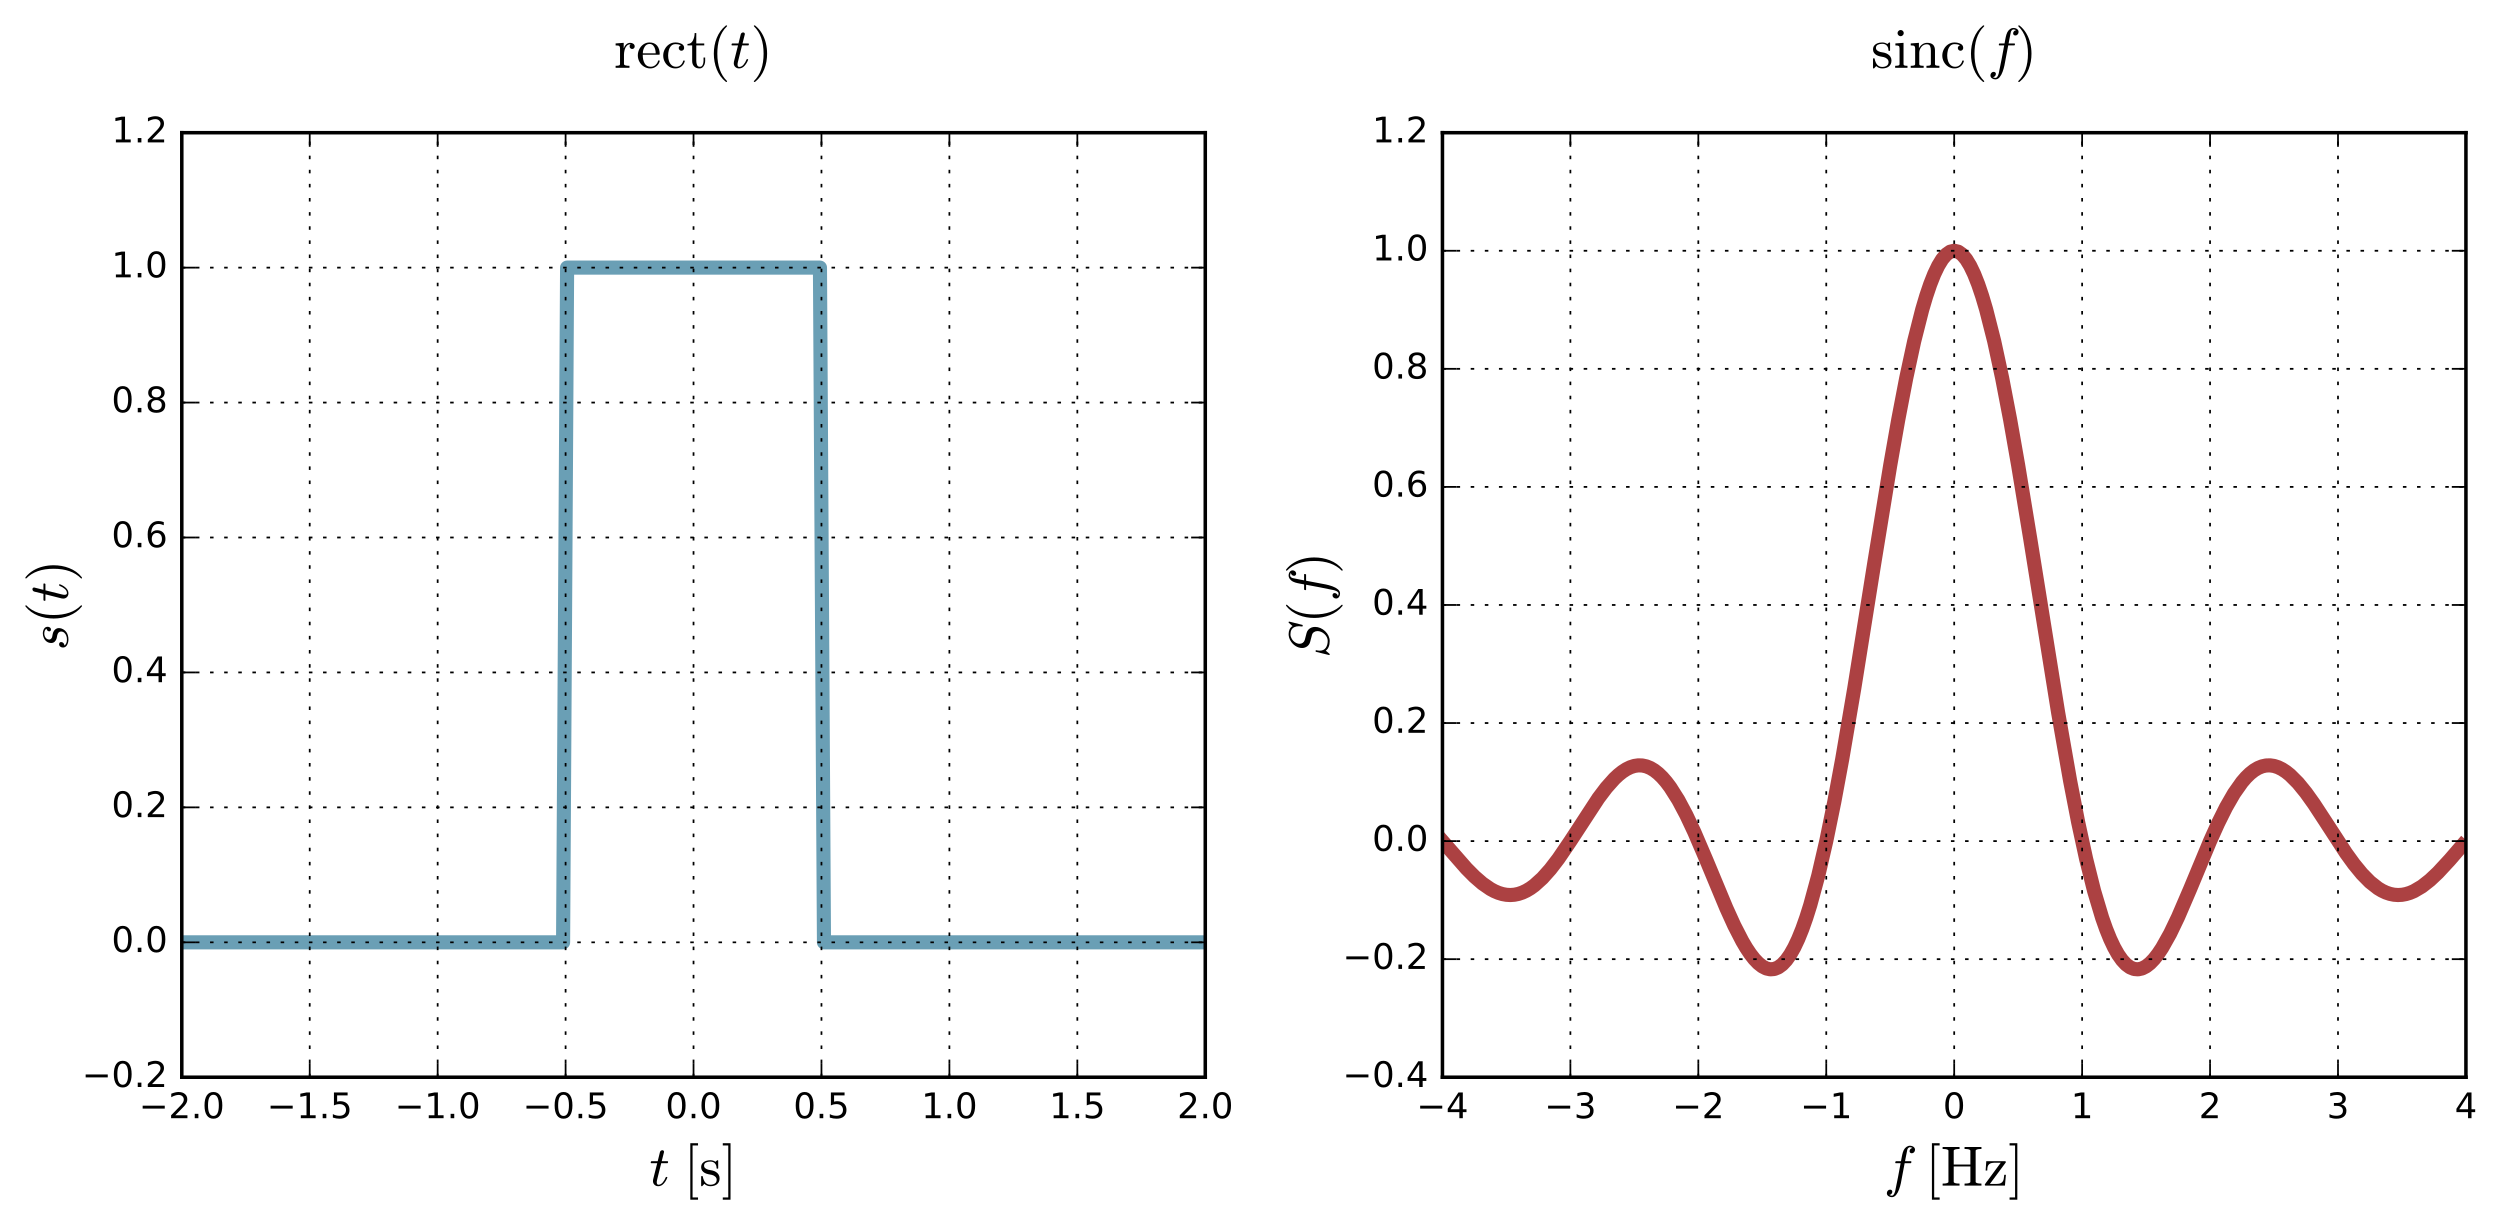<?xml version="1.0" encoding="UTF-8" standalone="no"?>
<!DOCTYPE svg PUBLIC "-//W3C//DTD SVG 1.1//EN" "http://www.w3.org/Graphics/SVG/1.1/DTD/svg11.dtd">
<!-- Created with matplotlib (http://matplotlib.org/) -->
<svg height="346pt" version="1.1" viewBox="0 0 708 346" width="708pt" xmlns="http://www.w3.org/2000/svg" xmlns:xlink="http://www.w3.org/1999/xlink"><script xmlns=""/>
 <defs>
  <style type="text/css">
*{stroke-linecap:butt;stroke-linejoin:round;stroke-miterlimit:100000;}
  </style>
 </defs>
 <g id="figure_1">
  <g id="patch_1">
   <path d="M -0 346.956  L 708.733 346.956  L 708.733 0  L -0 0  z " style="fill:#ffffff;"/>
  </g>
  <g id="axes_1">
   <g id="patch_2">
    <path d="M 51.483 305.078  L 341.333 305.078  L 341.333 37.575  L 51.483 37.575  z " style="fill:#ffffff;"/>
   </g>
   <g id="line2d_1">
    <path clip-path="url(#p43e1b27c28)" d="M 51.483 266.864  L 159.466 266.864  L 160.603 75.79  L 232.213 75.79  L 233.349 266.864  L 341.333 266.864  L 341.333 266.864  " style="fill:none;stroke:#6a9fb5;stroke-linecap:square;stroke-width:4.0;"/>
   </g>
   <g id="patch_3">
    <path d="M 51.483 305.078  L 51.483 37.575  " style="fill:none;stroke:#000000;stroke-linecap:square;stroke-linejoin:miter;"/>
   </g>
   <g id="patch_4">
    <path d="M 51.483 37.575  L 341.333 37.575  " style="fill:none;stroke:#000000;stroke-linecap:square;stroke-linejoin:miter;"/>
   </g>
   <g id="patch_5">
    <path d="M 341.333 305.078  L 341.333 37.575  " style="fill:none;stroke:#000000;stroke-linecap:square;stroke-linejoin:miter;"/>
   </g>
   <g id="patch_6">
    <path d="M 51.483 305.078  L 341.333 305.078  " style="fill:none;stroke:#000000;stroke-linecap:square;stroke-linejoin:miter;"/>
   </g>
   <g id="matplotlib.axis_1">
    <g id="xtick_1">
     <g id="line2d_2">
      <path clip-path="url(#p43e1b27c28)" d="M 51.483 305.078  L 51.483 37.575  " style="fill:none;stroke:#000000;stroke-dasharray:1,3;stroke-dashoffset:0.0;stroke-width:0.5;"/>
     </g>
     <g id="line2d_3">
      <defs>
       <path d="M 0 0  L 0 -4  " id="m86d5b64f71" style="stroke:#000000;stroke-width:0.5;"/>
      </defs>
      <g>
       <use style="stroke:#000000;stroke-width:0.5;" x="51.483" xlink:href="#m86d5b64f71" y="305.078"/>
      </g>
     </g>
     <g id="line2d_4">
      <defs>
       <path d="M 0 0  L 0 4  " id="m487012fa93" style="stroke:#000000;stroke-width:0.5;"/>
      </defs>
      <g>
       <use style="stroke:#000000;stroke-width:0.5;" x="51.483" xlink:href="#m487012fa93" y="37.575"/>
      </g>
     </g>
     <g id="text_1">
      <!-- −2.0 -->
      <defs>
       <path d="M 31.781 66.406  Q 24.172 66.406 20.328 58.906  Q 16.5 51.422 16.5 36.375  Q 16.5 21.391 20.328 13.891  Q 24.172 6.391 31.781 6.391  Q 39.453 6.391 43.281 13.891  Q 47.125 21.391 47.125 36.375  Q 47.125 51.422 43.281 58.906  Q 39.453 66.406 31.781 66.406  M 31.781 74.219  Q 44.047 74.219 50.516 64.516  Q 56.984 54.828 56.984 36.375  Q 56.984 17.969 50.516 8.266  Q 44.047 -1.422 31.781 -1.422  Q 19.531 -1.422 13.062 8.266  Q 6.594 17.969 6.594 36.375  Q 6.594 54.828 13.062 64.516  Q 19.531 74.219 31.781 74.219  " id="BitstreamVeraSans-Roman-30"/>
       <path d="M 10.688 12.406  L 21 12.406  L 21 0  L 10.688 0  z " id="BitstreamVeraSans-Roman-2e"/>
       <path d="M 19.188 8.297  L 53.609 8.297  L 53.609 0  L 7.328 0  L 7.328 8.297  Q 12.938 14.109 22.625 23.891  Q 32.328 33.688 34.812 36.531  Q 39.547 41.844 41.422 45.531  Q 43.312 49.219 43.312 52.781  Q 43.312 58.594 39.234 62.25  Q 35.156 65.922 28.609 65.922  Q 23.969 65.922 18.812 64.312  Q 13.672 62.703 7.812 59.422  L 7.812 69.391  Q 13.766 71.781 18.938 73  Q 24.125 74.219 28.422 74.219  Q 39.75 74.219 46.484 68.547  Q 53.219 62.891 53.219 53.422  Q 53.219 48.922 51.531 44.891  Q 49.859 40.875 45.406 35.406  Q 44.188 33.984 37.641 27.219  Q 31.109 20.453 19.188 8.297  " id="BitstreamVeraSans-Roman-32"/>
       <path d="M 10.594 35.5  L 73.188 35.5  L 73.188 27.203  L 10.594 27.203  z " id="BitstreamVeraSans-Roman-2212"/>
      </defs>
      <g transform="translate(39.341 316.677)scale(0.1 -0.1)">
       <use xlink:href="#BitstreamVeraSans-Roman-2212"/>
       <use x="83.789" xlink:href="#BitstreamVeraSans-Roman-32"/>
       <use x="147.412" xlink:href="#BitstreamVeraSans-Roman-2e"/>
       <use x="179.199" xlink:href="#BitstreamVeraSans-Roman-30"/>
      </g>
     </g>
    </g>
    <g id="xtick_2">
     <g id="line2d_5">
      <path clip-path="url(#p43e1b27c28)" d="M 87.714 305.078  L 87.714 37.575  " style="fill:none;stroke:#000000;stroke-dasharray:1,3;stroke-dashoffset:0.0;stroke-width:0.5;"/>
     </g>
     <g id="line2d_6">
      <g>
       <use style="stroke:#000000;stroke-width:0.5;" x="87.714" xlink:href="#m86d5b64f71" y="305.078"/>
      </g>
     </g>
     <g id="line2d_7">
      <g>
       <use style="stroke:#000000;stroke-width:0.5;" x="87.714" xlink:href="#m487012fa93" y="37.575"/>
      </g>
     </g>
     <g id="text_2">
      <!-- −1.5 -->
      <defs>
       <path d="M 10.797 72.906  L 49.516 72.906  L 49.516 64.594  L 19.828 64.594  L 19.828 46.734  Q 21.969 47.469 24.109 47.828  Q 26.266 48.188 28.422 48.188  Q 40.625 48.188 47.75 41.5  Q 54.891 34.812 54.891 23.391  Q 54.891 11.625 47.562 5.094  Q 40.234 -1.422 26.906 -1.422  Q 22.312 -1.422 17.547 -0.641  Q 12.797 0.141 7.719 1.703  L 7.719 11.625  Q 12.109 9.234 16.797 8.062  Q 21.484 6.891 26.703 6.891  Q 35.156 6.891 40.078 11.328  Q 45.016 15.766 45.016 23.391  Q 45.016 31 40.078 35.438  Q 35.156 39.891 26.703 39.891  Q 22.75 39.891 18.812 39.016  Q 14.891 38.141 10.797 36.281  z " id="BitstreamVeraSans-Roman-35"/>
       <path d="M 12.406 8.297  L 28.516 8.297  L 28.516 63.922  L 10.984 60.406  L 10.984 69.391  L 28.422 72.906  L 38.281 72.906  L 38.281 8.297  L 54.391 8.297  L 54.391 0  L 12.406 0  z " id="BitstreamVeraSans-Roman-31"/>
      </defs>
      <g transform="translate(75.573 316.677)scale(0.1 -0.1)">
       <use xlink:href="#BitstreamVeraSans-Roman-2212"/>
       <use x="83.789" xlink:href="#BitstreamVeraSans-Roman-31"/>
       <use x="147.412" xlink:href="#BitstreamVeraSans-Roman-2e"/>
       <use x="179.199" xlink:href="#BitstreamVeraSans-Roman-35"/>
      </g>
     </g>
    </g>
    <g id="xtick_3">
     <g id="line2d_8">
      <path clip-path="url(#p43e1b27c28)" d="M 123.945 305.078  L 123.945 37.575  " style="fill:none;stroke:#000000;stroke-dasharray:1,3;stroke-dashoffset:0.0;stroke-width:0.5;"/>
     </g>
     <g id="line2d_9">
      <g>
       <use style="stroke:#000000;stroke-width:0.5;" x="123.945" xlink:href="#m86d5b64f71" y="305.078"/>
      </g>
     </g>
     <g id="line2d_10">
      <g>
       <use style="stroke:#000000;stroke-width:0.5;" x="123.945" xlink:href="#m487012fa93" y="37.575"/>
      </g>
     </g>
     <g id="text_3">
      <!-- −1.0 -->
      <g transform="translate(111.804 316.677)scale(0.1 -0.1)">
       <use xlink:href="#BitstreamVeraSans-Roman-2212"/>
       <use x="83.789" xlink:href="#BitstreamVeraSans-Roman-31"/>
       <use x="147.412" xlink:href="#BitstreamVeraSans-Roman-2e"/>
       <use x="179.199" xlink:href="#BitstreamVeraSans-Roman-30"/>
      </g>
     </g>
    </g>
    <g id="xtick_4">
     <g id="line2d_11">
      <path clip-path="url(#p43e1b27c28)" d="M 160.177 305.078  L 160.177 37.575  " style="fill:none;stroke:#000000;stroke-dasharray:1,3;stroke-dashoffset:0.0;stroke-width:0.5;"/>
     </g>
     <g id="line2d_12">
      <g>
       <use style="stroke:#000000;stroke-width:0.5;" x="160.177" xlink:href="#m86d5b64f71" y="305.078"/>
      </g>
     </g>
     <g id="line2d_13">
      <g>
       <use style="stroke:#000000;stroke-width:0.5;" x="160.177" xlink:href="#m487012fa93" y="37.575"/>
      </g>
     </g>
     <g id="text_4">
      <!-- −0.5 -->
      <g transform="translate(148.035 316.677)scale(0.1 -0.1)">
       <use xlink:href="#BitstreamVeraSans-Roman-2212"/>
       <use x="83.789" xlink:href="#BitstreamVeraSans-Roman-30"/>
       <use x="147.412" xlink:href="#BitstreamVeraSans-Roman-2e"/>
       <use x="179.199" xlink:href="#BitstreamVeraSans-Roman-35"/>
      </g>
     </g>
    </g>
    <g id="xtick_5">
     <g id="line2d_14">
      <path clip-path="url(#p43e1b27c28)" d="M 196.408 305.078  L 196.408 37.575  " style="fill:none;stroke:#000000;stroke-dasharray:1,3;stroke-dashoffset:0.0;stroke-width:0.5;"/>
     </g>
     <g id="line2d_15">
      <g>
       <use style="stroke:#000000;stroke-width:0.5;" x="196.408" xlink:href="#m86d5b64f71" y="305.078"/>
      </g>
     </g>
     <g id="line2d_16">
      <g>
       <use style="stroke:#000000;stroke-width:0.5;" x="196.408" xlink:href="#m487012fa93" y="37.575"/>
      </g>
     </g>
     <g id="text_5">
      <!-- 0.0 -->
      <g transform="translate(188.456 316.677)scale(0.1 -0.1)">
       <use xlink:href="#BitstreamVeraSans-Roman-30"/>
       <use x="63.623" xlink:href="#BitstreamVeraSans-Roman-2e"/>
       <use x="95.41" xlink:href="#BitstreamVeraSans-Roman-30"/>
      </g>
     </g>
    </g>
    <g id="xtick_6">
     <g id="line2d_17">
      <path clip-path="url(#p43e1b27c28)" d="M 232.639 305.078  L 232.639 37.575  " style="fill:none;stroke:#000000;stroke-dasharray:1,3;stroke-dashoffset:0.0;stroke-width:0.5;"/>
     </g>
     <g id="line2d_18">
      <g>
       <use style="stroke:#000000;stroke-width:0.5;" x="232.639" xlink:href="#m86d5b64f71" y="305.078"/>
      </g>
     </g>
     <g id="line2d_19">
      <g>
       <use style="stroke:#000000;stroke-width:0.5;" x="232.639" xlink:href="#m487012fa93" y="37.575"/>
      </g>
     </g>
     <g id="text_6">
      <!-- 0.5 -->
      <g transform="translate(224.688 316.677)scale(0.1 -0.1)">
       <use xlink:href="#BitstreamVeraSans-Roman-30"/>
       <use x="63.623" xlink:href="#BitstreamVeraSans-Roman-2e"/>
       <use x="95.41" xlink:href="#BitstreamVeraSans-Roman-35"/>
      </g>
     </g>
    </g>
    <g id="xtick_7">
     <g id="line2d_20">
      <path clip-path="url(#p43e1b27c28)" d="M 268.87 305.078  L 268.87 37.575  " style="fill:none;stroke:#000000;stroke-dasharray:1,3;stroke-dashoffset:0.0;stroke-width:0.5;"/>
     </g>
     <g id="line2d_21">
      <g>
       <use style="stroke:#000000;stroke-width:0.5;" x="268.87" xlink:href="#m86d5b64f71" y="305.078"/>
      </g>
     </g>
     <g id="line2d_22">
      <g>
       <use style="stroke:#000000;stroke-width:0.5;" x="268.87" xlink:href="#m487012fa93" y="37.575"/>
      </g>
     </g>
     <g id="text_7">
      <!-- 1.0 -->
      <g transform="translate(260.919 316.677)scale(0.1 -0.1)">
       <use xlink:href="#BitstreamVeraSans-Roman-31"/>
       <use x="63.623" xlink:href="#BitstreamVeraSans-Roman-2e"/>
       <use x="95.41" xlink:href="#BitstreamVeraSans-Roman-30"/>
      </g>
     </g>
    </g>
    <g id="xtick_8">
     <g id="line2d_23">
      <path clip-path="url(#p43e1b27c28)" d="M 305.102 305.078  L 305.102 37.575  " style="fill:none;stroke:#000000;stroke-dasharray:1,3;stroke-dashoffset:0.0;stroke-width:0.5;"/>
     </g>
     <g id="line2d_24">
      <g>
       <use style="stroke:#000000;stroke-width:0.5;" x="305.102" xlink:href="#m86d5b64f71" y="305.078"/>
      </g>
     </g>
     <g id="line2d_25">
      <g>
       <use style="stroke:#000000;stroke-width:0.5;" x="305.102" xlink:href="#m487012fa93" y="37.575"/>
      </g>
     </g>
     <g id="text_8">
      <!-- 1.5 -->
      <g transform="translate(297.15 316.677)scale(0.1 -0.1)">
       <use xlink:href="#BitstreamVeraSans-Roman-31"/>
       <use x="63.623" xlink:href="#BitstreamVeraSans-Roman-2e"/>
       <use x="95.41" xlink:href="#BitstreamVeraSans-Roman-35"/>
      </g>
     </g>
    </g>
    <g id="xtick_9">
     <g id="line2d_26">
      <path clip-path="url(#p43e1b27c28)" d="M 341.333 305.078  L 341.333 37.575  " style="fill:none;stroke:#000000;stroke-dasharray:1,3;stroke-dashoffset:0.0;stroke-width:0.5;"/>
     </g>
     <g id="line2d_27">
      <g>
       <use style="stroke:#000000;stroke-width:0.5;" x="341.333" xlink:href="#m86d5b64f71" y="305.078"/>
      </g>
     </g>
     <g id="line2d_28">
      <g>
       <use style="stroke:#000000;stroke-width:0.5;" x="341.333" xlink:href="#m487012fa93" y="37.575"/>
      </g>
     </g>
     <g id="text_9">
      <!-- 2.0 -->
      <g transform="translate(333.381 316.677)scale(0.1 -0.1)">
       <use xlink:href="#BitstreamVeraSans-Roman-32"/>
       <use x="63.623" xlink:href="#BitstreamVeraSans-Roman-2e"/>
       <use x="95.41" xlink:href="#BitstreamVeraSans-Roman-30"/>
      </g>
     </g>
    </g>
    <g id="text_10">
     <!-- $t \; \mathrm{[s]} $ -->
     <defs>
      <path d="M 3.328 -0.297  L 3.328 16.016  Q 3.328 16.797 4.203 16.797  L 5.422 16.797  Q 6 16.797 6.203 16.016  Q 8.984 1.516 19.672 1.516  Q 24.422 1.516 27.609 3.656  Q 30.812 5.812 30.812 10.297  Q 30.812 13.531 28.312 15.797  Q 25.828 18.062 22.406 18.891  L 15.719 20.219  Q 12.359 20.953 9.594 22.453  Q 6.844 23.969 5.078 26.484  Q 3.328 29 3.328 32.328  Q 3.328 36.719 5.641 39.516  Q 7.953 42.328 11.656 43.578  Q 15.375 44.828 19.672 44.828  Q 24.812 44.828 28.609 42.094  L 31.5 44.578  Q 31.5 44.828 31.984 44.828  L 32.719 44.828  Q 33.016 44.828 33.25 44.547  Q 33.5 44.281 33.5 44  L 33.5 30.906  Q 33.5 29.984 32.719 29.984  L 31.5 29.984  Q 30.609 29.984 30.609 30.906  Q 30.609 36.141 27.703 39.312  Q 24.812 42.484 19.578 42.484  Q 15.094 42.484 11.797 40.812  Q 8.5 39.156 8.5 35.109  Q 8.5 32.328 10.859 30.547  Q 13.234 28.766 16.406 27.984  L 23.188 26.703  Q 26.609 25.922 29.562 24.062  Q 32.516 22.219 34.25 19.375  Q 35.984 16.547 35.984 12.984  Q 35.984 9.375 34.734 6.703  Q 33.5 4.047 31.266 2.281  Q 29.047 0.531 26.016 -0.297  Q 23 -1.125 19.672 -1.125  Q 13.422 -1.125 8.984 3.078  L 5.328 -0.875  Q 5.328 -1.125 4.781 -1.125  L 4.203 -1.125  Q 3.328 -1.125 3.328 -0.297  " id="Cmr10-73"/>
      <path d="M 2.203 -25  L 2.203 -21  L 11.922 -21  L 11.922 71  L 2.203 71  L 2.203 75  L 15.922 75  L 15.922 -25  z " id="Cmr10-5d"/>
      <path d="M 11.812 -25  L 11.812 75  L 25.484 75  L 25.484 71  L 15.828 71  L 15.828 -21  L 25.484 -21  L 25.484 -25  z " id="Cmr10-5b"/>
      <path d="M 6.203 8.109  Q 6.203 9.578 6.5 10.891  L 13.719 39.594  L 3.219 39.594  Q 2.203 39.594 2.203 40.922  Q 2.594 43.109 3.516 43.109  L 14.594 43.109  L 18.609 59.422  Q 19 60.75 20.172 61.672  Q 21.344 62.594 22.797 62.594  Q 24.078 62.594 24.922 61.828  Q 25.781 61.078 25.781 59.812  Q 25.781 59.516 25.75 59.344  Q 25.734 59.188 25.688 58.984  L 21.688 43.109  L 31.984 43.109  Q 33.016 43.109 33.016 41.797  Q 32.953 41.547 32.812 40.953  Q 32.672 40.375 32.422 39.984  Q 32.172 39.594 31.688 39.594  L 20.797 39.594  L 13.625 10.688  Q 12.891 7.859 12.891 5.812  Q 12.891 1.516 15.828 1.516  Q 20.219 1.516 23.609 5.641  Q 27 9.766 28.812 14.703  Q 29.203 15.281 29.594 15.281  L 30.812 15.281  Q 31.203 15.281 31.438 15.016  Q 31.688 14.75 31.688 14.406  Q 31.688 14.203 31.594 14.109  Q 29.391 8.062 25.188 3.469  Q 21 -1.125 15.578 -1.125  Q 11.625 -1.125 8.906 1.453  Q 6.203 4.047 6.203 8.109  " id="Cmmi10-74"/>
     </defs>
     <g transform="translate(183.928 335.756)scale(0.16 -0.16)">
      <use xlink:href="#Cmmi10-74"/>
      <use transform="translate(60.471 0.0)" xlink:href="#Cmr10-5b"/>
      <use transform="translate(88.157 0.0)" xlink:href="#Cmr10-73"/>
      <use transform="translate(127.561 0.0)" xlink:href="#Cmr10-5d"/>
     </g>
    </g>
   </g>
   <g id="matplotlib.axis_2">
    <g id="ytick_1">
     <g id="line2d_29">
      <path clip-path="url(#p43e1b27c28)" d="M 51.483 305.078  L 341.333 305.078  " style="fill:none;stroke:#000000;stroke-dasharray:1,3;stroke-dashoffset:0.0;stroke-width:0.5;"/>
     </g>
     <g id="line2d_30">
      <defs>
       <path d="M 0 0  L 4 0  " id="m94e187671f" style="stroke:#000000;stroke-width:0.5;"/>
      </defs>
      <g>
       <use style="stroke:#000000;stroke-width:0.5;" x="51.483" xlink:href="#m94e187671f" y="305.078"/>
      </g>
     </g>
     <g id="line2d_31">
      <defs>
       <path d="M 0 0  L -4 0  " id="md3ccb7961c" style="stroke:#000000;stroke-width:0.5;"/>
      </defs>
      <g>
       <use style="stroke:#000000;stroke-width:0.5;" x="341.333" xlink:href="#md3ccb7961c" y="305.078"/>
      </g>
     </g>
     <g id="text_11">
      <!-- −0.2 -->
      <g transform="translate(23.2 307.838)scale(0.1 -0.1)">
       <use xlink:href="#BitstreamVeraSans-Roman-2212"/>
       <use x="83.789" xlink:href="#BitstreamVeraSans-Roman-30"/>
       <use x="147.412" xlink:href="#BitstreamVeraSans-Roman-2e"/>
       <use x="179.199" xlink:href="#BitstreamVeraSans-Roman-32"/>
      </g>
     </g>
    </g>
    <g id="ytick_2">
     <g id="line2d_32">
      <path clip-path="url(#p43e1b27c28)" d="M 51.483 266.864  L 341.333 266.864  " style="fill:none;stroke:#000000;stroke-dasharray:1,3;stroke-dashoffset:0.0;stroke-width:0.5;"/>
     </g>
     <g id="line2d_33">
      <g>
       <use style="stroke:#000000;stroke-width:0.5;" x="51.483" xlink:href="#m94e187671f" y="266.864"/>
      </g>
     </g>
     <g id="line2d_34">
      <g>
       <use style="stroke:#000000;stroke-width:0.5;" x="341.333" xlink:href="#md3ccb7961c" y="266.864"/>
      </g>
     </g>
     <g id="text_12">
      <!-- 0.0 -->
      <g transform="translate(31.58 269.623)scale(0.1 -0.1)">
       <use xlink:href="#BitstreamVeraSans-Roman-30"/>
       <use x="63.623" xlink:href="#BitstreamVeraSans-Roman-2e"/>
       <use x="95.41" xlink:href="#BitstreamVeraSans-Roman-30"/>
      </g>
     </g>
    </g>
    <g id="ytick_3">
     <g id="line2d_35">
      <path clip-path="url(#p43e1b27c28)" d="M 51.483 228.649  L 341.333 228.649  " style="fill:none;stroke:#000000;stroke-dasharray:1,3;stroke-dashoffset:0.0;stroke-width:0.5;"/>
     </g>
     <g id="line2d_36">
      <g>
       <use style="stroke:#000000;stroke-width:0.5;" x="51.483" xlink:href="#m94e187671f" y="228.649"/>
      </g>
     </g>
     <g id="line2d_37">
      <g>
       <use style="stroke:#000000;stroke-width:0.5;" x="341.333" xlink:href="#md3ccb7961c" y="228.649"/>
      </g>
     </g>
     <g id="text_13">
      <!-- 0.2 -->
      <g transform="translate(31.58 231.408)scale(0.1 -0.1)">
       <use xlink:href="#BitstreamVeraSans-Roman-30"/>
       <use x="63.623" xlink:href="#BitstreamVeraSans-Roman-2e"/>
       <use x="95.41" xlink:href="#BitstreamVeraSans-Roman-32"/>
      </g>
     </g>
    </g>
    <g id="ytick_4">
     <g id="line2d_38">
      <path clip-path="url(#p43e1b27c28)" d="M 51.483 190.434  L 341.333 190.434  " style="fill:none;stroke:#000000;stroke-dasharray:1,3;stroke-dashoffset:0.0;stroke-width:0.5;"/>
     </g>
     <g id="line2d_39">
      <g>
       <use style="stroke:#000000;stroke-width:0.5;" x="51.483" xlink:href="#m94e187671f" y="190.434"/>
      </g>
     </g>
     <g id="line2d_40">
      <g>
       <use style="stroke:#000000;stroke-width:0.5;" x="341.333" xlink:href="#md3ccb7961c" y="190.434"/>
      </g>
     </g>
     <g id="text_14">
      <!-- 0.4 -->
      <defs>
       <path d="M 37.797 64.312  L 12.891 25.391  L 37.797 25.391  z M 35.203 72.906  L 47.609 72.906  L 47.609 25.391  L 58.016 25.391  L 58.016 17.188  L 47.609 17.188  L 47.609 0  L 37.797 0  L 37.797 17.188  L 4.891 17.188  L 4.891 26.703  z " id="BitstreamVeraSans-Roman-34"/>
      </defs>
      <g transform="translate(31.58 193.193)scale(0.1 -0.1)">
       <use xlink:href="#BitstreamVeraSans-Roman-30"/>
       <use x="63.623" xlink:href="#BitstreamVeraSans-Roman-2e"/>
       <use x="95.41" xlink:href="#BitstreamVeraSans-Roman-34"/>
      </g>
     </g>
    </g>
    <g id="ytick_5">
     <g id="line2d_41">
      <path clip-path="url(#p43e1b27c28)" d="M 51.483 152.219  L 341.333 152.219  " style="fill:none;stroke:#000000;stroke-dasharray:1,3;stroke-dashoffset:0.0;stroke-width:0.5;"/>
     </g>
     <g id="line2d_42">
      <g>
       <use style="stroke:#000000;stroke-width:0.5;" x="51.483" xlink:href="#m94e187671f" y="152.219"/>
      </g>
     </g>
     <g id="line2d_43">
      <g>
       <use style="stroke:#000000;stroke-width:0.5;" x="341.333" xlink:href="#md3ccb7961c" y="152.219"/>
      </g>
     </g>
     <g id="text_15">
      <!-- 0.6 -->
      <defs>
       <path d="M 33.016 40.375  Q 26.375 40.375 22.484 35.828  Q 18.609 31.297 18.609 23.391  Q 18.609 15.531 22.484 10.953  Q 26.375 6.391 33.016 6.391  Q 39.656 6.391 43.531 10.953  Q 47.406 15.531 47.406 23.391  Q 47.406 31.297 43.531 35.828  Q 39.656 40.375 33.016 40.375  M 52.594 71.297  L 52.594 62.312  Q 48.875 64.062 45.094 64.984  Q 41.312 65.922 37.594 65.922  Q 27.828 65.922 22.672 59.328  Q 17.531 52.734 16.797 39.406  Q 19.672 43.656 24.016 45.922  Q 28.375 48.188 33.594 48.188  Q 44.578 48.188 50.953 41.516  Q 57.328 34.859 57.328 23.391  Q 57.328 12.156 50.688 5.359  Q 44.047 -1.422 33.016 -1.422  Q 20.359 -1.422 13.672 8.266  Q 6.984 17.969 6.984 36.375  Q 6.984 53.656 15.188 63.938  Q 23.391 74.219 37.203 74.219  Q 40.922 74.219 44.703 73.484  Q 48.484 72.75 52.594 71.297  " id="BitstreamVeraSans-Roman-36"/>
      </defs>
      <g transform="translate(31.58 154.979)scale(0.1 -0.1)">
       <use xlink:href="#BitstreamVeraSans-Roman-30"/>
       <use x="63.623" xlink:href="#BitstreamVeraSans-Roman-2e"/>
       <use x="95.41" xlink:href="#BitstreamVeraSans-Roman-36"/>
      </g>
     </g>
    </g>
    <g id="ytick_6">
     <g id="line2d_44">
      <path clip-path="url(#p43e1b27c28)" d="M 51.483 114.005  L 341.333 114.005  " style="fill:none;stroke:#000000;stroke-dasharray:1,3;stroke-dashoffset:0.0;stroke-width:0.5;"/>
     </g>
     <g id="line2d_45">
      <g>
       <use style="stroke:#000000;stroke-width:0.5;" x="51.483" xlink:href="#m94e187671f" y="114.005"/>
      </g>
     </g>
     <g id="line2d_46">
      <g>
       <use style="stroke:#000000;stroke-width:0.5;" x="341.333" xlink:href="#md3ccb7961c" y="114.005"/>
      </g>
     </g>
     <g id="text_16">
      <!-- 0.8 -->
      <defs>
       <path d="M 31.781 34.625  Q 24.75 34.625 20.719 30.859  Q 16.703 27.094 16.703 20.516  Q 16.703 13.922 20.719 10.156  Q 24.75 6.391 31.781 6.391  Q 38.812 6.391 42.859 10.172  Q 46.922 13.969 46.922 20.516  Q 46.922 27.094 42.891 30.859  Q 38.875 34.625 31.781 34.625  M 21.922 38.812  Q 15.578 40.375 12.031 44.719  Q 8.5 49.078 8.5 55.328  Q 8.5 64.062 14.719 69.141  Q 20.953 74.219 31.781 74.219  Q 42.672 74.219 48.875 69.141  Q 55.078 64.062 55.078 55.328  Q 55.078 49.078 51.531 44.719  Q 48 40.375 41.703 38.812  Q 48.828 37.156 52.797 32.312  Q 56.781 27.484 56.781 20.516  Q 56.781 9.906 50.312 4.234  Q 43.844 -1.422 31.781 -1.422  Q 19.734 -1.422 13.25 4.234  Q 6.781 9.906 6.781 20.516  Q 6.781 27.484 10.781 32.312  Q 14.797 37.156 21.922 38.812  M 18.312 54.391  Q 18.312 48.734 21.844 45.562  Q 25.391 42.391 31.781 42.391  Q 38.141 42.391 41.719 45.562  Q 45.312 48.734 45.312 54.391  Q 45.312 60.062 41.719 63.234  Q 38.141 66.406 31.781 66.406  Q 25.391 66.406 21.844 63.234  Q 18.312 60.062 18.312 54.391  " id="BitstreamVeraSans-Roman-38"/>
      </defs>
      <g transform="translate(31.58 116.764)scale(0.1 -0.1)">
       <use xlink:href="#BitstreamVeraSans-Roman-30"/>
       <use x="63.623" xlink:href="#BitstreamVeraSans-Roman-2e"/>
       <use x="95.41" xlink:href="#BitstreamVeraSans-Roman-38"/>
      </g>
     </g>
    </g>
    <g id="ytick_7">
     <g id="line2d_47">
      <path clip-path="url(#p43e1b27c28)" d="M 51.483 75.79  L 341.333 75.79  " style="fill:none;stroke:#000000;stroke-dasharray:1,3;stroke-dashoffset:0.0;stroke-width:0.5;"/>
     </g>
     <g id="line2d_48">
      <g>
       <use style="stroke:#000000;stroke-width:0.5;" x="51.483" xlink:href="#m94e187671f" y="75.79"/>
      </g>
     </g>
     <g id="line2d_49">
      <g>
       <use style="stroke:#000000;stroke-width:0.5;" x="341.333" xlink:href="#md3ccb7961c" y="75.79"/>
      </g>
     </g>
     <g id="text_17">
      <!-- 1.0 -->
      <g transform="translate(31.58 78.549)scale(0.1 -0.1)">
       <use xlink:href="#BitstreamVeraSans-Roman-31"/>
       <use x="63.623" xlink:href="#BitstreamVeraSans-Roman-2e"/>
       <use x="95.41" xlink:href="#BitstreamVeraSans-Roman-30"/>
      </g>
     </g>
    </g>
    <g id="ytick_8">
     <g id="text_18">
      <!-- 1.2 -->
      <g transform="translate(31.58 40.335)scale(0.1 -0.1)">
       <use xlink:href="#BitstreamVeraSans-Roman-31"/>
       <use x="63.623" xlink:href="#BitstreamVeraSans-Roman-2e"/>
       <use x="95.41" xlink:href="#BitstreamVeraSans-Roman-32"/>
      </g>
     </g>
    </g>
    <g id="text_19">
     <!-- $s(t)$ -->
     <defs>
      <path d="M 6.5 -25  Q 5.609 -25 5.609 -24.125  Q 5.609 -23.688 5.812 -23.484  Q 22.906 -6.781 22.906 25  Q 22.906 56.781 6 73.297  Q 5.609 73.531 5.609 74.125  Q 5.609 74.469 5.875 74.734  Q 6.156 75 6.5 75  L 7.422 75  Q 7.719 75 7.906 74.812  Q 15.094 69.141 19.875 61.031  Q 24.656 52.938 26.875 43.75  Q 29.109 34.578 29.109 25  Q 29.109 17.922 27.906 11.062  Q 26.703 4.203 24.094 -2.453  Q 21.484 -9.125 17.484 -14.766  Q 13.484 -20.406 7.906 -24.812  Q 7.719 -25 7.422 -25  z " id="Cmr10-29"/>
      <path d="M 31 -24.812  Q 25.438 -20.406 21.406 -14.719  Q 17.391 -9.031 14.812 -2.578  Q 12.25 3.859 10.984 10.891  Q 9.719 17.922 9.719 25  Q 9.719 32.172 10.984 39.203  Q 12.25 46.234 14.859 52.734  Q 17.484 59.234 21.531 64.891  Q 25.594 70.562 31 74.812  Q 31 75 31.5 75  L 32.422 75  Q 32.719 75 32.953 74.734  Q 33.203 74.469 33.203 74.125  Q 33.203 73.688 33.016 73.484  Q 28.125 68.703 24.875 63.234  Q 21.625 57.766 19.641 51.578  Q 17.672 45.406 16.797 38.781  Q 15.922 32.172 15.922 25  Q 15.922 -6.781 32.906 -23.297  Q 33.203 -23.578 33.203 -24.125  Q 33.203 -24.359 32.938 -24.672  Q 32.672 -25 32.422 -25  L 31.5 -25  Q 31 -25 31 -24.812  " id="Cmr10-28"/>
      <path d="M 8.688 6.109  Q 11.375 1.516 19.484 1.516  Q 23 1.516 26.172 2.703  Q 29.344 3.906 31.422 6.297  Q 33.5 8.688 33.5 12.109  Q 33.5 14.703 31.641 16.359  Q 29.781 18.016 27.094 18.609  L 21.688 19.672  Q 17.969 20.609 15.578 23.141  Q 13.188 25.688 13.188 29.297  Q 13.188 33.734 15.594 37.156  Q 18.016 40.578 21.969 42.375  Q 25.922 44.188 30.172 44.188  Q 34.719 44.188 38.297 42.016  Q 41.891 39.844 41.891 35.594  Q 41.891 33.297 40.594 31.531  Q 39.312 29.781 37.016 29.781  Q 35.688 29.781 34.734 30.641  Q 33.797 31.5 33.797 32.812  Q 33.797 33.984 34.453 35.078  Q 35.109 36.188 36.203 36.844  Q 37.312 37.5 38.484 37.5  Q 37.594 39.656 35.172 40.625  Q 32.766 41.609 29.984 41.609  Q 27.438 41.609 24.891 40.578  Q 22.359 39.547 20.812 37.562  Q 19.281 35.594 19.281 32.906  Q 19.281 31.109 20.547 29.734  Q 21.828 28.375 23.688 27.781  L 29.5 26.609  Q 32.281 26.031 34.594 24.531  Q 36.922 23.047 38.25 20.766  Q 39.594 18.5 39.594 15.578  Q 39.594 11.859 37.516 8.25  Q 35.453 4.641 32.422 2.484  Q 27.094 -1.125 19.391 -1.125  Q 14.062 -1.125 9.609 1.312  Q 5.172 3.766 5.172 8.594  Q 5.172 11.328 6.75 13.344  Q 8.344 15.375 11.078 15.375  Q 12.703 15.375 13.797 14.391  Q 14.891 13.422 14.891 11.812  Q 14.891 9.516 13.172 7.812  Q 11.469 6.109 9.188 6.109  z " id="Cmmi10-73"/>
     </defs>
     <g transform="translate(19.2 184.207)rotate(-90.0)scale(0.16 -0.16)">
      <use xlink:href="#Cmmi10-73"/>
      <use transform="translate(46.777 0.0)" xlink:href="#Cmr10-28"/>
      <use transform="translate(85.596 0.0)" xlink:href="#Cmmi10-74"/>
      <use transform="translate(121.68 0.0)" xlink:href="#Cmr10-29"/>
     </g>
    </g>
   </g>
   <g id="text_20">
    <!-- $\mathrm{rect}(t)$ -->
    <defs>
     <path d="M 2.594 0  L 2.594 3.516  Q 6 3.516 8.203 4.047  Q 10.406 4.594 10.406 6.688  L 10.406 33.984  Q 10.406 36.672 9.594 37.859  Q 8.797 39.062 7.281 39.328  Q 5.766 39.594 2.594 39.594  L 2.594 43.109  L 16.891 44.188  L 16.891 34.422  Q 18.5 38.766 21.484 41.469  Q 24.469 44.188 28.719 44.188  Q 31.688 44.188 34.031 42.422  Q 36.375 40.672 36.375 37.797  Q 36.375 35.984 35.078 34.641  Q 33.797 33.297 31.891 33.297  Q 30.031 33.297 28.703 34.609  Q 27.391 35.938 27.391 37.797  Q 27.391 40.484 29.297 41.609  L 28.719 41.609  Q 24.656 41.609 22.094 38.672  Q 19.531 35.75 18.453 31.391  Q 17.391 27.047 17.391 23.094  L 17.391 6.688  Q 17.391 3.516 27.094 3.516  L 27.094 0  z " id="Cmr10-72"/>
     <path d="M 10.203 12.016  L 10.203 39.594  L 1.906 39.594  L 1.906 42.188  Q 8.453 42.188 11.516 48.281  Q 14.594 54.391 14.594 61.531  L 17.484 61.531  L 17.484 43.109  L 31.594 43.109  L 31.594 39.594  L 17.484 39.594  L 17.484 12.203  Q 17.484 8.062 18.875 4.938  Q 20.266 1.812 23.875 1.812  Q 27.297 1.812 28.812 5.109  Q 30.328 8.406 30.328 12.203  L 30.328 18.109  L 33.203 18.109  L 33.203 12.016  Q 33.203 8.891 32.047 5.828  Q 30.906 2.781 28.656 0.828  Q 26.422 -1.125 23.188 -1.125  Q 17.188 -1.125 13.688 2.469  Q 10.203 6.062 10.203 12.016  " id="Cmr10-74"/>
     <path d="M 24.906 -1.125  Q 18.797 -1.125 13.688 2.078  Q 8.594 5.281 5.688 10.625  Q 2.781 15.969 2.781 21.922  Q 2.781 27.781 5.438 33.047  Q 8.109 38.328 12.859 41.578  Q 17.625 44.828 23.484 44.828  Q 28.078 44.828 31.469 43.281  Q 34.859 41.75 37.062 39.016  Q 39.266 36.281 40.375 32.562  Q 41.5 28.859 41.5 24.422  Q 41.5 23.094 40.484 23.094  L 11.531 23.094  L 11.531 22.016  Q 11.531 13.719 14.875 7.766  Q 18.219 1.812 25.781 1.812  Q 28.859 1.812 31.469 3.172  Q 34.078 4.547 36 6.984  Q 37.938 9.422 38.625 12.203  Q 38.719 12.547 38.984 12.812  Q 39.266 13.094 39.594 13.094  L 40.484 13.094  Q 41.5 13.094 41.5 11.812  Q 40.094 6.156 35.406 2.516  Q 30.719 -1.125 24.906 -1.125  M 11.625 25.594  L 34.422 25.594  Q 34.422 29.344 33.375 33.203  Q 32.328 37.062 29.875 39.625  Q 27.438 42.188 23.484 42.188  Q 17.828 42.188 14.719 36.891  Q 11.625 31.594 11.625 25.594  " id="Cmr10-65"/>
     <path d="M 24.906 -1.125  Q 18.844 -1.125 13.906 2.016  Q 8.984 5.172 6.156 10.422  Q 3.328 15.672 3.328 21.578  Q 3.328 27.484 6.125 32.906  Q 8.938 38.328 13.891 41.578  Q 18.844 44.828 24.906 44.828  Q 30.766 44.828 35.562 42.531  Q 40.375 40.234 40.375 35.016  Q 40.375 33.062 38.984 31.609  Q 37.594 30.172 35.594 30.172  Q 33.594 30.172 32.203 31.609  Q 30.812 33.062 30.812 35.016  Q 30.812 36.766 31.938 38.062  Q 33.062 39.359 34.719 39.703  Q 31.25 41.891 25 41.891  Q 20.219 41.891 17.281 38.719  Q 14.359 35.547 13.188 30.859  Q 12.016 26.172 12.016 21.578  Q 12.016 16.75 13.453 12.234  Q 14.891 7.719 18.094 4.766  Q 21.297 1.812 26.125 1.812  Q 30.859 1.812 34.172 4.719  Q 37.5 7.625 38.719 12.312  Q 38.719 12.891 39.5 12.891  L 40.719 12.891  Q 41.016 12.891 41.25 12.625  Q 41.5 12.359 41.5 12.016  L 41.5 11.719  Q 39.984 5.812 35.484 2.344  Q 31 -1.125 24.906 -1.125  " id="Cmr10-63"/>
    </defs>
    <g transform="translate(173.928 19.2)scale(0.16 -0.16)">
     <use xlink:href="#Cmr10-72"/>
     <use transform="translate(39.111 0.0)" xlink:href="#Cmr10-65"/>
     <use transform="translate(83.496 0.0)" xlink:href="#Cmr10-63"/>
     <use transform="translate(127.881 0.0)" xlink:href="#Cmr10-74"/>
     <use transform="translate(166.699 0.0)" xlink:href="#Cmr10-28"/>
     <use transform="translate(205.518 0.0)" xlink:href="#Cmmi10-74"/>
     <use transform="translate(241.602 0.0)" xlink:href="#Cmr10-29"/>
    </g>
   </g>
  </g>
  <g id="axes_2">
   <g id="patch_7">
    <path d="M 408.502 305.078  L 698.352 305.078  L 698.352 37.575  L 408.502 37.575  z " style="fill:#ffffff;"/>
   </g>
   <g id="line2d_50">
    <path clip-path="url(#pbeeccbf43c)" d="M 408.502 238.202  L 415.295 245.958  L 417.559 248.237  L 419.824 250.202  L 422.088 251.766  L 423.221 252.373  L 424.353 252.854  L 425.485 253.201  L 426.617 253.408  L 427.749 253.471  L 428.882 253.387  L 430.014 253.153  L 431.146 252.771  L 432.278 252.239  L 433.411 251.561  L 434.543 250.74  L 436.807 248.691  L 439.072 246.151  L 441.336 243.196  L 444.733 238.202  L 452.658 226.064  L 454.923 223.071  L 457.187 220.533  L 458.32 219.472  L 459.452 218.568  L 460.584 217.834  L 461.716 217.279  L 462.848 216.915  L 463.981 216.75  L 465.113 216.789  L 466.245 217.038  L 467.377 217.501  L 468.51 218.177  L 469.642 219.068  L 470.774 220.169  L 471.906 221.478  L 473.038 222.986  L 475.303 226.568  L 477.567 230.824  L 479.832 235.634  L 483.229 243.561  L 488.89 257.156  L 491.154 262.137  L 493.419 266.54  L 494.551 268.459  L 495.683 270.156  L 496.815 271.608  L 497.947 272.79  L 499.08 273.681  L 500.212 274.262  L 501.344 274.512  L 502.476 274.417  L 503.609 273.96  L 504.741 273.13  L 505.873 271.916  L 507.005 270.31  L 508.137 268.307  L 509.27 265.904  L 510.402 263.1  L 511.534 259.899  L 512.666 256.305  L 514.931 247.974  L 517.195 238.202  L 519.46 227.128  L 521.724 214.927  L 525.121 194.988  L 530.782 159.535  L 535.311 131.766  L 537.575 118.899  L 539.84 107.09  L 542.104 96.605  L 544.369 87.679  L 545.501 83.866  L 546.633 80.515  L 547.765 77.647  L 548.898 75.277  L 550.03 73.42  L 551.162 72.085  L 552.294 71.281  L 553.427 71.013  L 554.559 71.281  L 555.691 72.085  L 556.823 73.42  L 557.955 75.277  L 559.088 77.647  L 560.22 80.515  L 561.352 83.866  L 562.484 87.679  L 564.749 96.605  L 567.013 107.09  L 569.278 118.899  L 571.542 131.766  L 574.939 152.432  L 582.864 201.813  L 586.261 221.156  L 588.526 232.818  L 590.79 243.261  L 593.054 252.327  L 595.319 259.899  L 596.451 263.1  L 597.583 265.904  L 598.716 268.307  L 599.848 270.31  L 600.98 271.916  L 602.112 273.13  L 603.245 273.96  L 604.377 274.417  L 605.509 274.512  L 606.641 274.262  L 607.773 273.681  L 608.906 272.79  L 610.038 271.608  L 611.17 270.156  L 612.302 268.459  L 614.567 264.424  L 616.831 259.706  L 620.228 251.809  L 625.889 238.202  L 628.154 233.169  L 630.418 228.619  L 632.682 224.686  L 634.947 221.478  L 636.079 220.169  L 637.211 219.068  L 638.344 218.177  L 639.476 217.501  L 640.608 217.038  L 641.74 216.789  L 642.872 216.75  L 644.005 216.915  L 645.137 217.279  L 646.269 217.834  L 647.401 218.568  L 648.534 219.472  L 650.798 221.738  L 653.062 224.519  L 655.327 227.69  L 658.724 232.887  L 664.385 241.593  L 666.649 244.72  L 668.914 247.478  L 671.178 249.781  L 673.443 251.561  L 674.575 252.239  L 675.707 252.771  L 676.839 253.153  L 677.971 253.387  L 679.104 253.471  L 680.236 253.408  L 681.368 253.201  L 682.5 252.854  L 683.633 252.373  L 685.897 251.039  L 688.162 249.265  L 690.426 247.131  L 693.823 243.458  L 697.219 239.517  L 697.219 239.517  " style="fill:none;stroke:#ac4142;stroke-linecap:square;stroke-width:4.0;"/>
   </g>
   <g id="patch_8">
    <path d="M 408.502 305.078  L 408.502 37.575  " style="fill:none;stroke:#000000;stroke-linecap:square;stroke-linejoin:miter;"/>
   </g>
   <g id="patch_9">
    <path d="M 408.502 37.575  L 698.352 37.575  " style="fill:none;stroke:#000000;stroke-linecap:square;stroke-linejoin:miter;"/>
   </g>
   <g id="patch_10">
    <path d="M 698.352 305.078  L 698.352 37.575  " style="fill:none;stroke:#000000;stroke-linecap:square;stroke-linejoin:miter;"/>
   </g>
   <g id="patch_11">
    <path d="M 408.502 305.078  L 698.352 305.078  " style="fill:none;stroke:#000000;stroke-linecap:square;stroke-linejoin:miter;"/>
   </g>
   <g id="matplotlib.axis_3">
    <g id="xtick_10">
     <g id="line2d_51">
      <path clip-path="url(#pbeeccbf43c)" d="M 408.502 305.078  L 408.502 37.575  " style="fill:none;stroke:#000000;stroke-dasharray:1,3;stroke-dashoffset:0.0;stroke-width:0.5;"/>
     </g>
     <g id="line2d_52">
      <g>
       <use style="stroke:#000000;stroke-width:0.5;" x="408.502" xlink:href="#m86d5b64f71" y="305.078"/>
      </g>
     </g>
     <g id="line2d_53">
      <g>
       <use style="stroke:#000000;stroke-width:0.5;" x="408.502" xlink:href="#m487012fa93" y="37.575"/>
      </g>
     </g>
     <g id="text_21">
      <!-- −4 -->
      <g transform="translate(401.13 316.677)scale(0.1 -0.1)">
       <use xlink:href="#BitstreamVeraSans-Roman-2212"/>
       <use x="83.789" xlink:href="#BitstreamVeraSans-Roman-34"/>
      </g>
     </g>
    </g>
    <g id="xtick_11">
     <g id="line2d_54">
      <path clip-path="url(#pbeeccbf43c)" d="M 444.733 305.078  L 444.733 37.575  " style="fill:none;stroke:#000000;stroke-dasharray:1,3;stroke-dashoffset:0.0;stroke-width:0.5;"/>
     </g>
     <g id="line2d_55">
      <g>
       <use style="stroke:#000000;stroke-width:0.5;" x="444.733" xlink:href="#m86d5b64f71" y="305.078"/>
      </g>
     </g>
     <g id="line2d_56">
      <g>
       <use style="stroke:#000000;stroke-width:0.5;" x="444.733" xlink:href="#m487012fa93" y="37.575"/>
      </g>
     </g>
     <g id="text_22">
      <!-- −3 -->
      <defs>
       <path d="M 40.578 39.312  Q 47.656 37.797 51.625 33  Q 55.609 28.219 55.609 21.188  Q 55.609 10.406 48.188 4.484  Q 40.766 -1.422 27.094 -1.422  Q 22.516 -1.422 17.656 -0.516  Q 12.797 0.391 7.625 2.203  L 7.625 11.719  Q 11.719 9.328 16.594 8.109  Q 21.484 6.891 26.812 6.891  Q 36.078 6.891 40.938 10.547  Q 45.797 14.203 45.797 21.188  Q 45.797 27.641 41.281 31.266  Q 36.766 34.906 28.719 34.906  L 20.219 34.906  L 20.219 43.016  L 29.109 43.016  Q 36.375 43.016 40.234 45.922  Q 44.094 48.828 44.094 54.297  Q 44.094 59.906 40.109 62.906  Q 36.141 65.922 28.719 65.922  Q 24.656 65.922 20.016 65.031  Q 15.375 64.156 9.812 62.312  L 9.812 71.094  Q 15.438 72.656 20.344 73.438  Q 25.25 74.219 29.594 74.219  Q 40.828 74.219 47.359 69.109  Q 53.906 64.016 53.906 55.328  Q 53.906 49.266 50.438 45.094  Q 46.969 40.922 40.578 39.312  " id="BitstreamVeraSans-Roman-33"/>
      </defs>
      <g transform="translate(437.362 316.677)scale(0.1 -0.1)">
       <use xlink:href="#BitstreamVeraSans-Roman-2212"/>
       <use x="83.789" xlink:href="#BitstreamVeraSans-Roman-33"/>
      </g>
     </g>
    </g>
    <g id="xtick_12">
     <g id="line2d_57">
      <path clip-path="url(#pbeeccbf43c)" d="M 480.964 305.078  L 480.964 37.575  " style="fill:none;stroke:#000000;stroke-dasharray:1,3;stroke-dashoffset:0.0;stroke-width:0.5;"/>
     </g>
     <g id="line2d_58">
      <g>
       <use style="stroke:#000000;stroke-width:0.5;" x="480.964" xlink:href="#m86d5b64f71" y="305.078"/>
      </g>
     </g>
     <g id="line2d_59">
      <g>
       <use style="stroke:#000000;stroke-width:0.5;" x="480.964" xlink:href="#m487012fa93" y="37.575"/>
      </g>
     </g>
     <g id="text_23">
      <!-- −2 -->
      <g transform="translate(473.593 316.677)scale(0.1 -0.1)">
       <use xlink:href="#BitstreamVeraSans-Roman-2212"/>
       <use x="83.789" xlink:href="#BitstreamVeraSans-Roman-32"/>
      </g>
     </g>
    </g>
    <g id="xtick_13">
     <g id="line2d_60">
      <path clip-path="url(#pbeeccbf43c)" d="M 517.195 305.078  L 517.195 37.575  " style="fill:none;stroke:#000000;stroke-dasharray:1,3;stroke-dashoffset:0.0;stroke-width:0.5;"/>
     </g>
     <g id="line2d_61">
      <g>
       <use style="stroke:#000000;stroke-width:0.5;" x="517.195" xlink:href="#m86d5b64f71" y="305.078"/>
      </g>
     </g>
     <g id="line2d_62">
      <g>
       <use style="stroke:#000000;stroke-width:0.5;" x="517.195" xlink:href="#m487012fa93" y="37.575"/>
      </g>
     </g>
     <g id="text_24">
      <!-- −1 -->
      <g transform="translate(509.824 316.677)scale(0.1 -0.1)">
       <use xlink:href="#BitstreamVeraSans-Roman-2212"/>
       <use x="83.789" xlink:href="#BitstreamVeraSans-Roman-31"/>
      </g>
     </g>
    </g>
    <g id="xtick_14">
     <g id="line2d_63">
      <path clip-path="url(#pbeeccbf43c)" d="M 553.427 305.078  L 553.427 37.575  " style="fill:none;stroke:#000000;stroke-dasharray:1,3;stroke-dashoffset:0.0;stroke-width:0.5;"/>
     </g>
     <g id="line2d_64">
      <g>
       <use style="stroke:#000000;stroke-width:0.5;" x="553.427" xlink:href="#m86d5b64f71" y="305.078"/>
      </g>
     </g>
     <g id="line2d_65">
      <g>
       <use style="stroke:#000000;stroke-width:0.5;" x="553.427" xlink:href="#m487012fa93" y="37.575"/>
      </g>
     </g>
     <g id="text_25">
      <!-- 0 -->
      <g transform="translate(550.245 316.677)scale(0.1 -0.1)">
       <use xlink:href="#BitstreamVeraSans-Roman-30"/>
      </g>
     </g>
    </g>
    <g id="xtick_15">
     <g id="line2d_66">
      <path clip-path="url(#pbeeccbf43c)" d="M 589.658 305.078  L 589.658 37.575  " style="fill:none;stroke:#000000;stroke-dasharray:1,3;stroke-dashoffset:0.0;stroke-width:0.5;"/>
     </g>
     <g id="line2d_67">
      <g>
       <use style="stroke:#000000;stroke-width:0.5;" x="589.658" xlink:href="#m86d5b64f71" y="305.078"/>
      </g>
     </g>
     <g id="line2d_68">
      <g>
       <use style="stroke:#000000;stroke-width:0.5;" x="589.658" xlink:href="#m487012fa93" y="37.575"/>
      </g>
     </g>
     <g id="text_26">
      <!-- 1 -->
      <g transform="translate(586.477 316.677)scale(0.1 -0.1)">
       <use xlink:href="#BitstreamVeraSans-Roman-31"/>
      </g>
     </g>
    </g>
    <g id="xtick_16">
     <g id="line2d_69">
      <path clip-path="url(#pbeeccbf43c)" d="M 625.889 305.078  L 625.889 37.575  " style="fill:none;stroke:#000000;stroke-dasharray:1,3;stroke-dashoffset:0.0;stroke-width:0.5;"/>
     </g>
     <g id="line2d_70">
      <g>
       <use style="stroke:#000000;stroke-width:0.5;" x="625.889" xlink:href="#m86d5b64f71" y="305.078"/>
      </g>
     </g>
     <g id="line2d_71">
      <g>
       <use style="stroke:#000000;stroke-width:0.5;" x="625.889" xlink:href="#m487012fa93" y="37.575"/>
      </g>
     </g>
     <g id="text_27">
      <!-- 2 -->
      <g transform="translate(622.708 316.677)scale(0.1 -0.1)">
       <use xlink:href="#BitstreamVeraSans-Roman-32"/>
      </g>
     </g>
    </g>
    <g id="xtick_17">
     <g id="line2d_72">
      <path clip-path="url(#pbeeccbf43c)" d="M 662.12 305.078  L 662.12 37.575  " style="fill:none;stroke:#000000;stroke-dasharray:1,3;stroke-dashoffset:0.0;stroke-width:0.5;"/>
     </g>
     <g id="line2d_73">
      <g>
       <use style="stroke:#000000;stroke-width:0.5;" x="662.12" xlink:href="#m86d5b64f71" y="305.078"/>
      </g>
     </g>
     <g id="line2d_74">
      <g>
       <use style="stroke:#000000;stroke-width:0.5;" x="662.12" xlink:href="#m487012fa93" y="37.575"/>
      </g>
     </g>
     <g id="text_28">
      <!-- 3 -->
      <g transform="translate(658.939 316.677)scale(0.1 -0.1)">
       <use xlink:href="#BitstreamVeraSans-Roman-33"/>
      </g>
     </g>
    </g>
    <g id="xtick_18">
     <g id="line2d_75">
      <path clip-path="url(#pbeeccbf43c)" d="M 698.352 305.078  L 698.352 37.575  " style="fill:none;stroke:#000000;stroke-dasharray:1,3;stroke-dashoffset:0.0;stroke-width:0.5;"/>
     </g>
     <g id="line2d_76">
      <g>
       <use style="stroke:#000000;stroke-width:0.5;" x="698.352" xlink:href="#m86d5b64f71" y="305.078"/>
      </g>
     </g>
     <g id="line2d_77">
      <g>
       <use style="stroke:#000000;stroke-width:0.5;" x="698.352" xlink:href="#m487012fa93" y="37.575"/>
      </g>
     </g>
     <g id="text_29">
      <!-- 4 -->
      <g transform="translate(695.17 316.677)scale(0.1 -0.1)">
       <use xlink:href="#BitstreamVeraSans-Roman-34"/>
      </g>
     </g>
    </g>
    <g id="text_30">
     <!-- $f \; \mathrm{[Hz]}$ -->
     <defs>
      <path d="M 9.719 -16.5  Q 11.578 -17.922 14.203 -17.922  Q 17.781 -17.922 20.016 -10.016  Q 20.953 -6.203 25.094 15.094  L 29.688 39.594  L 21.094 39.594  Q 20.125 39.594 20.125 40.922  Q 20.516 43.109 21.391 43.109  L 30.328 43.109  L 31.5 49.609  Q 32.078 52.641 32.562 54.812  Q 33.062 56.984 33.625 58.828  Q 34.188 60.688 35.297 62.984  Q 37.016 66.266 39.922 68.391  Q 42.828 70.516 46.188 70.516  Q 48.391 70.516 50.469 69.703  Q 52.547 68.891 53.859 67.281  Q 55.172 65.672 55.172 63.484  Q 55.172 60.938 53.484 59.047  Q 51.812 57.172 49.422 57.172  Q 47.797 57.172 46.656 58.172  Q 45.516 59.188 45.516 60.797  Q 45.516 62.984 47 64.625  Q 48.484 66.266 50.688 66.5  Q 48.828 67.922 46.094 67.922  Q 44.578 67.922 43.234 66.5  Q 41.891 65.094 41.5 63.484  Q 40.875 60.938 38.719 49.703  L 37.5 43.109  L 47.797 43.109  Q 48.781 43.109 48.781 41.797  Q 48.734 41.547 48.578 40.938  Q 48.438 40.328 48.172 39.953  Q 47.906 39.594 47.516 39.594  L 36.812 39.594  L 32.172 15.188  Q 31.297 9.859 30.141 4.359  Q 29 -1.125 26.922 -6.906  Q 24.859 -12.703 21.625 -16.609  Q 18.406 -20.516 14.016 -20.516  Q 10.641 -20.516 7.984 -18.578  Q 5.328 -16.656 5.328 -13.484  Q 5.328 -10.938 6.953 -9.047  Q 8.594 -7.172 11.078 -7.172  Q 12.75 -7.172 13.859 -8.172  Q 14.984 -9.188 14.984 -10.797  Q 14.984 -12.938 13.391 -14.719  Q 11.812 -16.5 9.719 -16.5  " id="Cmmi10-66"/>
      <path d="M 3.078 0  L 3.078 3.516  Q 13.375 3.516 13.375 6.688  L 13.375 61.625  Q 13.375 64.797 3.078 64.797  L 3.078 68.312  L 33.016 68.312  L 33.016 64.797  Q 22.703 64.797 22.703 61.625  L 22.703 37.312  L 52.203 37.312  L 52.203 61.625  Q 52.203 64.797 41.891 64.797  L 41.891 68.312  L 71.781 68.312  L 71.781 64.797  Q 61.531 64.797 61.531 61.625  L 61.531 6.688  Q 61.531 3.516 71.781 3.516  L 71.781 0  L 41.891 0  L 41.891 3.516  Q 52.203 3.516 52.203 6.688  L 52.203 33.797  L 22.703 33.797  L 22.703 6.688  Q 22.703 3.516 33.016 3.516  L 33.016 0  z " id="Cmr10-48"/>
      <path d="M 3.906 0  Q 2.781 0 2.781 1.125  L 2.781 1.906  Q 2.781 2.297 3.078 2.594  L 31 40.484  L 22.016 40.484  Q 17.781 40.484 15.016 39.938  Q 12.25 39.406 10.469 37.906  Q 8.688 36.422 7.875 33.812  Q 7.078 31.203 7.078 26.609  L 4.203 26.609  L 5.328 43.109  L 38.812 43.109  Q 39.266 43.109 39.578 42.797  Q 39.891 42.484 39.891 42  L 39.891 41.406  Q 39.891 41.109 39.703 40.719  L 11.719 2.875  L 21.297 2.875  Q 25.641 2.875 28.547 3.406  Q 31.453 3.953 33.5 6  Q 35.406 7.906 36.109 11.125  Q 36.812 14.359 37.203 19.094  L 40.094 19.094  L 38.375 0  z " id="Cmr10-7a"/>
     </defs>
     <g transform="translate(533.507 335.756)scale(0.16 -0.16)">
      <use xlink:href="#Cmmi10-66"/>
      <use transform="translate(73.264 0.0)" xlink:href="#Cmr10-5b"/>
      <use transform="translate(100.95 0.0)" xlink:href="#Cmr10-48"/>
      <use transform="translate(175.95 0.0)" xlink:href="#Cmr10-7a"/>
      <use transform="translate(220.334 0.0)" xlink:href="#Cmr10-5d"/>
     </g>
    </g>
   </g>
   <g id="matplotlib.axis_4">
    <g id="ytick_9">
     <g id="line2d_78">
      <path clip-path="url(#pbeeccbf43c)" d="M 408.502 305.078  L 698.352 305.078  " style="fill:none;stroke:#000000;stroke-dasharray:1,3;stroke-dashoffset:0.0;stroke-width:0.5;"/>
     </g>
     <g id="line2d_79">
      <g>
       <use style="stroke:#000000;stroke-width:0.5;" x="408.502" xlink:href="#m94e187671f" y="305.078"/>
      </g>
     </g>
     <g id="line2d_80">
      <g>
       <use style="stroke:#000000;stroke-width:0.5;" x="698.352" xlink:href="#md3ccb7961c" y="305.078"/>
      </g>
     </g>
     <g id="text_31">
      <!-- −0.4 -->
      <g transform="translate(380.219 307.838)scale(0.1 -0.1)">
       <use xlink:href="#BitstreamVeraSans-Roman-2212"/>
       <use x="83.789" xlink:href="#BitstreamVeraSans-Roman-30"/>
       <use x="147.412" xlink:href="#BitstreamVeraSans-Roman-2e"/>
       <use x="179.199" xlink:href="#BitstreamVeraSans-Roman-34"/>
      </g>
     </g>
    </g>
    <g id="ytick_10">
     <g id="line2d_81">
      <path clip-path="url(#pbeeccbf43c)" d="M 408.502 271.64  L 698.352 271.64  " style="fill:none;stroke:#000000;stroke-dasharray:1,3;stroke-dashoffset:0.0;stroke-width:0.5;"/>
     </g>
     <g id="line2d_82">
      <g>
       <use style="stroke:#000000;stroke-width:0.5;" x="408.502" xlink:href="#m94e187671f" y="271.64"/>
      </g>
     </g>
     <g id="line2d_83">
      <g>
       <use style="stroke:#000000;stroke-width:0.5;" x="698.352" xlink:href="#md3ccb7961c" y="271.64"/>
      </g>
     </g>
     <g id="text_32">
      <!-- −0.2 -->
      <g transform="translate(380.219 274.4)scale(0.1 -0.1)">
       <use xlink:href="#BitstreamVeraSans-Roman-2212"/>
       <use x="83.789" xlink:href="#BitstreamVeraSans-Roman-30"/>
       <use x="147.412" xlink:href="#BitstreamVeraSans-Roman-2e"/>
       <use x="179.199" xlink:href="#BitstreamVeraSans-Roman-32"/>
      </g>
     </g>
    </g>
    <g id="ytick_11">
     <g id="line2d_84">
      <path clip-path="url(#pbeeccbf43c)" d="M 408.502 238.202  L 698.352 238.202  " style="fill:none;stroke:#000000;stroke-dasharray:1,3;stroke-dashoffset:0.0;stroke-width:0.5;"/>
     </g>
     <g id="line2d_85">
      <g>
       <use style="stroke:#000000;stroke-width:0.5;" x="408.502" xlink:href="#m94e187671f" y="238.202"/>
      </g>
     </g>
     <g id="line2d_86">
      <g>
       <use style="stroke:#000000;stroke-width:0.5;" x="698.352" xlink:href="#md3ccb7961c" y="238.202"/>
      </g>
     </g>
     <g id="text_33">
      <!-- 0.0 -->
      <g transform="translate(388.598 240.962)scale(0.1 -0.1)">
       <use xlink:href="#BitstreamVeraSans-Roman-30"/>
       <use x="63.623" xlink:href="#BitstreamVeraSans-Roman-2e"/>
       <use x="95.41" xlink:href="#BitstreamVeraSans-Roman-30"/>
      </g>
     </g>
    </g>
    <g id="ytick_12">
     <g id="line2d_87">
      <path clip-path="url(#pbeeccbf43c)" d="M 408.502 204.765  L 698.352 204.765  " style="fill:none;stroke:#000000;stroke-dasharray:1,3;stroke-dashoffset:0.0;stroke-width:0.5;"/>
     </g>
     <g id="line2d_88">
      <g>
       <use style="stroke:#000000;stroke-width:0.5;" x="408.502" xlink:href="#m94e187671f" y="204.765"/>
      </g>
     </g>
     <g id="line2d_89">
      <g>
       <use style="stroke:#000000;stroke-width:0.5;" x="698.352" xlink:href="#md3ccb7961c" y="204.765"/>
      </g>
     </g>
     <g id="text_34">
      <!-- 0.2 -->
      <g transform="translate(388.598 207.524)scale(0.1 -0.1)">
       <use xlink:href="#BitstreamVeraSans-Roman-30"/>
       <use x="63.623" xlink:href="#BitstreamVeraSans-Roman-2e"/>
       <use x="95.41" xlink:href="#BitstreamVeraSans-Roman-32"/>
      </g>
     </g>
    </g>
    <g id="ytick_13">
     <g id="line2d_90">
      <path clip-path="url(#pbeeccbf43c)" d="M 408.502 171.327  L 698.352 171.327  " style="fill:none;stroke:#000000;stroke-dasharray:1,3;stroke-dashoffset:0.0;stroke-width:0.5;"/>
     </g>
     <g id="line2d_91">
      <g>
       <use style="stroke:#000000;stroke-width:0.5;" x="408.502" xlink:href="#m94e187671f" y="171.327"/>
      </g>
     </g>
     <g id="line2d_92">
      <g>
       <use style="stroke:#000000;stroke-width:0.5;" x="698.352" xlink:href="#md3ccb7961c" y="171.327"/>
      </g>
     </g>
     <g id="text_35">
      <!-- 0.4 -->
      <g transform="translate(388.598 174.086)scale(0.1 -0.1)">
       <use xlink:href="#BitstreamVeraSans-Roman-30"/>
       <use x="63.623" xlink:href="#BitstreamVeraSans-Roman-2e"/>
       <use x="95.41" xlink:href="#BitstreamVeraSans-Roman-34"/>
      </g>
     </g>
    </g>
    <g id="ytick_14">
     <g id="line2d_93">
      <path clip-path="url(#pbeeccbf43c)" d="M 408.502 137.889  L 698.352 137.889  " style="fill:none;stroke:#000000;stroke-dasharray:1,3;stroke-dashoffset:0.0;stroke-width:0.5;"/>
     </g>
     <g id="line2d_94">
      <g>
       <use style="stroke:#000000;stroke-width:0.5;" x="408.502" xlink:href="#m94e187671f" y="137.889"/>
      </g>
     </g>
     <g id="line2d_95">
      <g>
       <use style="stroke:#000000;stroke-width:0.5;" x="698.352" xlink:href="#md3ccb7961c" y="137.889"/>
      </g>
     </g>
     <g id="text_36">
      <!-- 0.6 -->
      <g transform="translate(388.598 140.648)scale(0.1 -0.1)">
       <use xlink:href="#BitstreamVeraSans-Roman-30"/>
       <use x="63.623" xlink:href="#BitstreamVeraSans-Roman-2e"/>
       <use x="95.41" xlink:href="#BitstreamVeraSans-Roman-36"/>
      </g>
     </g>
    </g>
    <g id="ytick_15">
     <g id="line2d_96">
      <path clip-path="url(#pbeeccbf43c)" d="M 408.502 104.451  L 698.352 104.451  " style="fill:none;stroke:#000000;stroke-dasharray:1,3;stroke-dashoffset:0.0;stroke-width:0.5;"/>
     </g>
     <g id="line2d_97">
      <g>
       <use style="stroke:#000000;stroke-width:0.5;" x="408.502" xlink:href="#m94e187671f" y="104.451"/>
      </g>
     </g>
     <g id="line2d_98">
      <g>
       <use style="stroke:#000000;stroke-width:0.5;" x="698.352" xlink:href="#md3ccb7961c" y="104.451"/>
      </g>
     </g>
     <g id="text_37">
      <!-- 0.8 -->
      <g transform="translate(388.598 107.21)scale(0.1 -0.1)">
       <use xlink:href="#BitstreamVeraSans-Roman-30"/>
       <use x="63.623" xlink:href="#BitstreamVeraSans-Roman-2e"/>
       <use x="95.41" xlink:href="#BitstreamVeraSans-Roman-38"/>
      </g>
     </g>
    </g>
    <g id="ytick_16">
     <g id="line2d_99">
      <path clip-path="url(#pbeeccbf43c)" d="M 408.502 71.013  L 698.352 71.013  " style="fill:none;stroke:#000000;stroke-dasharray:1,3;stroke-dashoffset:0.0;stroke-width:0.5;"/>
     </g>
     <g id="line2d_100">
      <g>
       <use style="stroke:#000000;stroke-width:0.5;" x="408.502" xlink:href="#m94e187671f" y="71.013"/>
      </g>
     </g>
     <g id="line2d_101">
      <g>
       <use style="stroke:#000000;stroke-width:0.5;" x="698.352" xlink:href="#md3ccb7961c" y="71.013"/>
      </g>
     </g>
     <g id="text_38">
      <!-- 1.0 -->
      <g transform="translate(388.598 73.772)scale(0.1 -0.1)">
       <use xlink:href="#BitstreamVeraSans-Roman-31"/>
       <use x="63.623" xlink:href="#BitstreamVeraSans-Roman-2e"/>
       <use x="95.41" xlink:href="#BitstreamVeraSans-Roman-30"/>
      </g>
     </g>
    </g>
    <g id="ytick_17">
     <g id="text_39">
      <!-- 1.2 -->
      <g transform="translate(388.598 40.335)scale(0.1 -0.1)">
       <use xlink:href="#BitstreamVeraSans-Roman-31"/>
       <use x="63.623" xlink:href="#BitstreamVeraSans-Roman-2e"/>
       <use x="95.41" xlink:href="#BitstreamVeraSans-Roman-32"/>
      </g>
     </g>
    </g>
    <g id="text_40">
     <!-- $S(f)$ -->
     <defs>
      <path d="M 6.109 -2.203  Q 5.812 -2.203 5.562 -1.859  Q 5.328 -1.516 5.328 -1.219  L 11.078 22.125  Q 11.281 22.703 11.922 22.703  L 13.094 22.703  Q 13.484 22.703 13.703 22.406  Q 13.922 22.125 13.922 21.688  Q 13.094 18.266 13.094 15.578  Q 13.094 8.344 18.062 4.828  Q 23.047 1.312 30.609 1.312  Q 33.891 1.312 37.062 2.922  Q 40.234 4.547 42.594 7.125  Q 44.969 9.719 46.375 12.906  Q 47.797 16.109 47.797 19.391  Q 47.797 22.906 45.938 25.656  Q 44.094 28.422 40.828 29.203  L 28.609 32.422  Q 23.688 33.734 20.75 37.719  Q 17.828 41.703 17.828 46.688  Q 17.828 52.688 21.391 58.25  Q 24.953 63.812 30.688 67.156  Q 36.422 70.516 42.391 70.516  Q 46.969 70.516 50.797 68.828  Q 54.641 67.141 56.688 63.484  L 62.406 70.219  Q 62.984 70.516 63.094 70.516  L 63.719 70.516  Q 64.109 70.516 64.344 70.172  Q 64.594 69.828 64.594 69.484  L 58.797 46.297  Q 58.641 45.609 58.016 45.609  L 56.781 45.609  Q 55.906 45.609 55.906 46.688  Q 56.391 49.859 56.391 52.203  Q 56.391 56.844 54.797 60.281  Q 53.219 63.719 50.016 65.5  Q 46.828 67.281 42.094 67.281  Q 38.094 67.281 34.125 64.984  Q 30.172 62.703 27.734 58.891  Q 25.297 55.078 25.297 50.984  Q 25.297 47.75 27.172 45.266  Q 29.047 42.781 32.172 41.891  L 44.391 38.719  Q 47.703 37.844 50.172 35.625  Q 52.641 33.406 53.906 30.344  Q 55.172 27.297 55.172 23.688  Q 55.172 18.953 53.172 14.328  Q 51.172 9.719 47.578 5.906  Q 44 2.094 39.453 -0.047  Q 34.906 -2.203 30.172 -2.203  Q 18.266 -2.203 13.094 4.781  L 7.516 -1.906  Q 6.938 -2.203 6.781 -2.203  z " id="Cmmi10-53"/>
     </defs>
     <g transform="translate(376.219 186.367)rotate(-90.0)scale(0.16 -0.16)">
      <use xlink:href="#Cmmi10-53"/>
      <use transform="translate(61.279 0.0)" xlink:href="#Cmr10-28"/>
      <use transform="translate(100.098 0.0)" xlink:href="#Cmmi10-66"/>
      <use transform="translate(148.975 0.0)" xlink:href="#Cmr10-29"/>
     </g>
    </g>
   </g>
   <g id="text_41">
    <!-- $\mathrm{sinc}(f)$ -->
    <defs>
     <path d="M 2.984 0  L 2.984 3.516  Q 6.391 3.516 8.594 4.047  Q 10.797 4.594 10.797 6.688  L 10.797 33.984  Q 10.797 36.672 9.984 37.859  Q 9.188 39.062 7.672 39.328  Q 6.156 39.594 2.984 39.594  L 2.984 43.109  L 17.484 44.188  L 17.484 34.422  Q 19.484 38.719 23.406 41.453  Q 27.344 44.188 31.984 44.188  Q 38.922 44.188 42.406 40.859  Q 45.906 37.547 45.906 30.719  L 45.906 6.688  Q 45.906 4.594 48.094 4.047  Q 50.297 3.516 53.719 3.516  L 53.719 0  L 30.812 0  L 30.812 3.516  Q 34.234 3.516 36.422 4.047  Q 38.625 4.594 38.625 6.688  L 38.625 30.422  Q 38.625 35.297 37.203 38.453  Q 35.797 41.609 31.391 41.609  Q 25.594 41.609 21.844 36.969  Q 18.109 32.328 18.109 26.422  L 18.109 6.688  Q 18.109 4.594 20.312 4.047  Q 22.516 3.516 25.875 3.516  L 25.875 0  z " id="Cmr10-6e"/>
     <path d="M 3.078 0  L 3.078 3.516  Q 6.5 3.516 8.688 4.047  Q 10.891 4.594 10.891 6.688  L 10.891 33.984  Q 10.891 37.844 9.391 38.719  Q 7.906 39.594 3.516 39.594  L 3.516 43.109  L 17.922 44.188  L 17.922 6.688  Q 17.922 4.594 19.828 4.047  Q 21.734 3.516 24.906 3.516  L 24.906 0  z M 7.328 61.375  Q 7.328 63.578 8.984 65.234  Q 10.641 66.891 12.797 66.891  Q 14.203 66.891 15.516 66.156  Q 16.844 65.438 17.578 64.109  Q 18.312 62.797 18.312 61.375  Q 18.312 59.234 16.641 57.562  Q 14.984 55.906 12.797 55.906  Q 10.641 55.906 8.984 57.562  Q 7.328 59.234 7.328 61.375  " id="Cmr10-69"/>
    </defs>
    <g transform="translate(529.907 19.2)scale(0.16 -0.16)">
     <use xlink:href="#Cmr10-73"/>
     <use transform="translate(39.404 0.0)" xlink:href="#Cmr10-69"/>
     <use transform="translate(67.09 0.0)" xlink:href="#Cmr10-6e"/>
     <use transform="translate(122.607 0.0)" xlink:href="#Cmr10-63"/>
     <use transform="translate(166.992 0.0)" xlink:href="#Cmr10-28"/>
     <use transform="translate(205.811 0.0)" xlink:href="#Cmmi10-66"/>
     <use transform="translate(254.688 0.0)" xlink:href="#Cmr10-29"/>
    </g>
   </g>
  </g>
 </g>
 <defs>
  <clipPath id="p43e1b27c28">
   <rect height="267.503" width="289.85" x="51.483" y="37.575"/>
  </clipPath>
  <clipPath id="pbeeccbf43c">
   <rect height="267.503" width="289.85" x="408.502" y="37.575"/>
  </clipPath>
 </defs>
</svg>